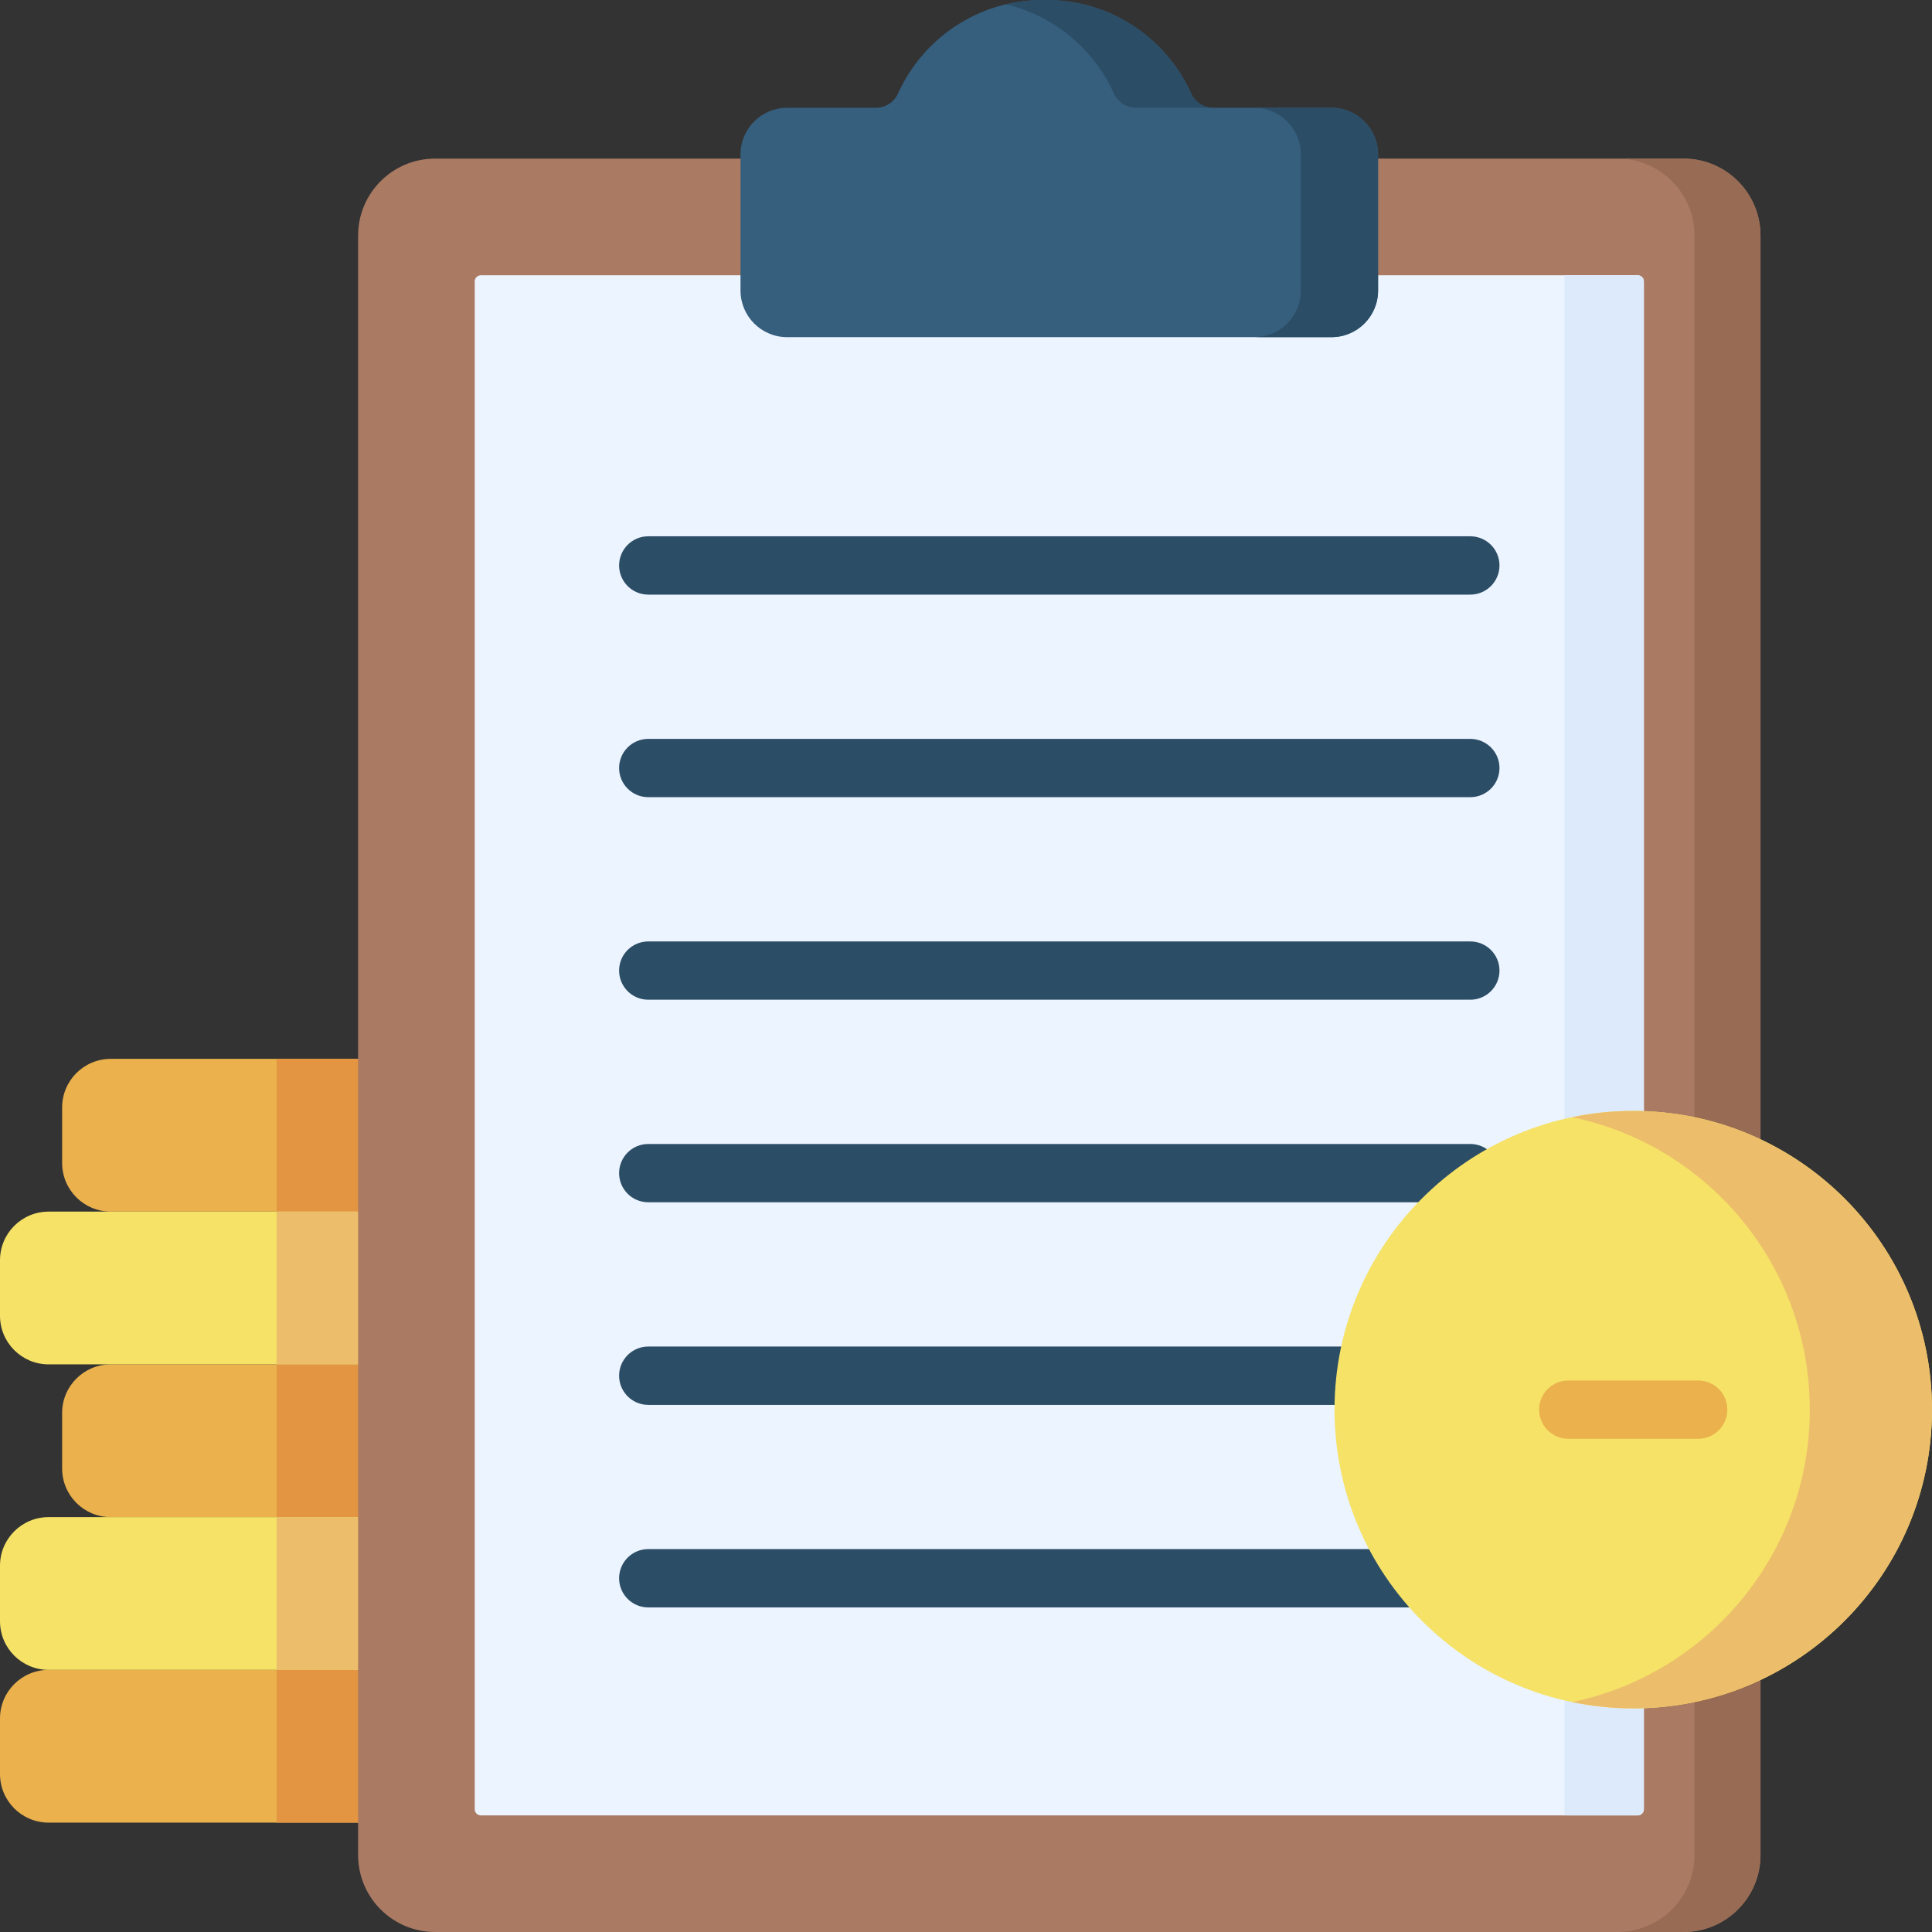 <svg width="31" height="31" viewBox="0 0 31 31" fill="none" xmlns="http://www.w3.org/2000/svg">
<rect x="0" y="0" width="31" height="31" fill="#333333" stroke="none"/>
<path d="M7.57 28.465C7.57 28.896 7.221 29.245 6.79 29.245H0.78C0.349 29.245 0 28.896 0 28.465V27.573C0 27.143 0.349 26.794 0.78 26.794H6.79C7.221 26.794 7.57 27.143 7.57 27.573V28.465H7.57Z" fill="#EAB14D"/>
<path d="M7.57 27.573C7.57 27.143 7.221 26.794 6.79 26.794H4.438V29.245H6.79C7.221 29.245 7.57 28.896 7.57 28.465V27.573Z" fill="#E49542"/>
<path d="M7.787 24.343H1.777C1.346 24.343 0.997 23.994 0.997 23.563V22.671C0.997 22.241 1.346 21.892 1.777 21.892H7.787C8.218 21.892 8.567 22.241 8.567 22.671V23.563C8.567 23.994 8.218 24.343 7.787 24.343Z" fill="#EAB14D"/>
<path d="M7.787 21.892H4.438V24.343H7.787C8.218 24.343 8.567 23.994 8.567 23.563V22.671C8.567 22.241 8.218 21.892 7.787 21.892Z" fill="#E49542"/>
<path d="M7.787 19.441H1.777C1.346 19.441 0.997 19.092 0.997 18.661V17.77C0.997 17.339 1.346 16.99 1.777 16.99H7.787C8.218 16.99 8.567 17.339 8.567 17.77V18.661C8.567 19.092 8.218 19.441 7.787 19.441Z" fill="#EAB14D"/>
<path d="M7.787 16.99H4.438V19.441H7.787C8.218 19.441 8.567 19.092 8.567 18.661V17.77C8.567 17.339 8.218 16.99 7.787 16.99Z" fill="#E49542"/>
<path d="M6.79 26.794H0.78C0.349 26.794 0 26.445 0 26.014V25.122C0 24.692 0.349 24.343 0.78 24.343H6.79C7.221 24.343 7.57 24.692 7.57 25.122V26.014C7.57 26.445 7.221 26.794 6.79 26.794Z" fill="#F6E266"/>
<path d="M6.79 24.343H4.438V26.794H6.79C7.221 26.794 7.57 26.445 7.57 26.014V25.122C7.57 24.692 7.221 24.343 6.79 24.343Z" fill="#ECBE6B"/>
<path d="M6.79 21.892H0.78C0.349 21.892 0 21.543 0 21.112V20.221C0 19.79 0.349 19.441 0.78 19.441H6.79C7.221 19.441 7.57 19.79 7.57 20.221V21.112C7.57 21.543 7.221 21.892 6.79 21.892Z" fill="#F6E266"/>
<path d="M6.79 19.441H4.439C4.439 19.448 4.438 19.454 4.438 19.461V21.892H6.79C7.221 21.892 7.57 21.543 7.57 21.112V20.221C7.57 19.79 7.221 19.441 6.79 19.441Z" fill="#ECBE6B"/>
<path d="M28.248 29.765C28.248 30.447 27.695 31 27.013 31H6.981C6.299 31 5.746 30.447 5.746 29.765V3.78C5.746 3.098 6.299 2.545 6.981 2.545H27.013C27.695 2.545 28.248 3.098 28.248 3.78V29.765H28.248Z" fill="#AA7A63"/>
<path d="M28.248 3.78C28.248 3.098 27.695 2.545 27.013 2.545H25.954C26.636 2.545 27.189 3.098 27.189 3.78V29.765C27.189 30.447 26.636 31 25.954 31H27.013C27.695 31 28.248 30.447 28.248 29.765V3.78Z" fill="#986B54"/>
<path d="M7.716 29.129C7.661 29.129 7.617 29.085 7.617 29.03V4.515C7.617 4.461 7.661 4.417 7.716 4.417H26.279C26.333 4.417 26.377 4.461 26.377 4.515V29.03C26.377 29.085 26.333 29.129 26.279 29.129H7.716V29.129Z" fill="#ECF4FF"/>
<path d="M25.104 4.417V29.129H26.279C26.333 29.129 26.377 29.085 26.377 29.03V4.515C26.377 4.461 26.333 4.417 26.279 4.417H25.104Z" fill="#DDEAFB"/>
<path d="M21.363 1.729H19.467C19.314 1.729 19.176 1.639 19.113 1.5C18.714 0.616 17.826 0 16.793 0H16.73C15.697 0 14.808 0.616 14.409 1.5C14.346 1.639 14.208 1.729 14.055 1.729H12.631C12.217 1.729 11.882 2.064 11.882 2.477V4.662C11.882 5.075 12.217 5.41 12.631 5.41H21.363C21.777 5.41 22.112 5.075 22.112 4.662V2.478C22.112 2.064 21.777 1.729 21.363 1.729Z" fill="#365E7D"/>
<path d="M17.874 1.5C17.937 1.639 18.076 1.729 18.229 1.729H19.467C19.314 1.729 19.176 1.639 19.113 1.5C18.714 0.616 17.825 0 16.792 0H16.73C16.527 0 16.33 0.024 16.142 0.069C16.916 0.252 17.554 0.789 17.874 1.5Z" fill="#2B4D66"/>
<path d="M21.363 1.729H20.125C20.538 1.729 20.873 2.064 20.873 2.477V4.662C20.873 5.075 20.538 5.41 20.125 5.41H21.363C21.777 5.41 22.112 5.075 22.112 4.662V2.478C22.112 2.064 21.777 1.729 21.363 1.729Z" fill="#2B4D66"/>
<path d="M23.592 9.541H10.402C10.143 9.541 9.934 9.331 9.934 9.073C9.934 8.815 10.143 8.605 10.402 8.605H23.592C23.85 8.605 24.06 8.815 24.06 9.073C24.06 9.331 23.85 9.541 23.592 9.541Z" fill="#2B4D66"/>
<path d="M23.592 12.791H10.402C10.143 12.791 9.934 12.582 9.934 12.323C9.934 12.065 10.143 11.856 10.402 11.856H23.592C23.85 11.856 24.06 12.065 24.06 12.323C24.06 12.582 23.85 12.791 23.592 12.791Z" fill="#2B4D66"/>
<path d="M23.592 16.041H10.402C10.143 16.041 9.934 15.832 9.934 15.573C9.934 15.315 10.143 15.106 10.402 15.106H23.592C23.85 15.106 24.06 15.315 24.06 15.573C24.06 15.832 23.85 16.041 23.592 16.041Z" fill="#2B4D66"/>
<path d="M23.592 19.291H10.402C10.143 19.291 9.934 19.082 9.934 18.824C9.934 18.565 10.143 18.356 10.402 18.356H23.592C23.85 18.356 24.06 18.565 24.06 18.824C24.06 19.082 23.85 19.291 23.592 19.291Z" fill="#2B4D66"/>
<path d="M23.592 22.542H10.402C10.143 22.542 9.934 22.332 9.934 22.074C9.934 21.816 10.143 21.606 10.402 21.606H23.592C23.85 21.606 24.06 21.816 24.06 22.074C24.06 22.332 23.85 22.542 23.592 22.542Z" fill="#2B4D66"/>
<path d="M23.592 25.792H10.402C10.143 25.792 9.934 25.582 9.934 25.324C9.934 25.066 10.143 24.856 10.402 24.856H23.592C23.85 24.856 24.06 25.066 24.06 25.324C24.06 25.582 23.85 25.792 23.592 25.792Z" fill="#2B4D66"/>
<path d="M26.206 27.412C28.854 27.412 31 25.266 31 22.618C31 19.971 28.854 17.825 26.206 17.825C23.559 17.825 21.413 19.971 21.413 22.618C21.413 25.266 23.559 27.412 26.206 27.412Z" fill="#F6E266"/>
<path d="M31 22.618C31 19.971 28.854 17.825 26.207 17.825C25.871 17.825 25.543 17.86 25.226 17.926C27.403 18.378 29.039 20.307 29.039 22.618C29.039 24.93 27.403 26.858 25.226 27.311C25.543 27.377 25.871 27.412 26.207 27.412C28.854 27.412 31 25.266 31 22.618Z" fill="#ECBE6B"/>
<path d="M27.249 23.086H25.164C24.906 23.086 24.696 22.877 24.696 22.618C24.696 22.36 24.906 22.151 25.164 22.151H27.249C27.507 22.151 27.716 22.36 27.716 22.618C27.716 22.877 27.507 23.086 27.249 23.086Z" fill="#EAB14D"/>
</svg>
